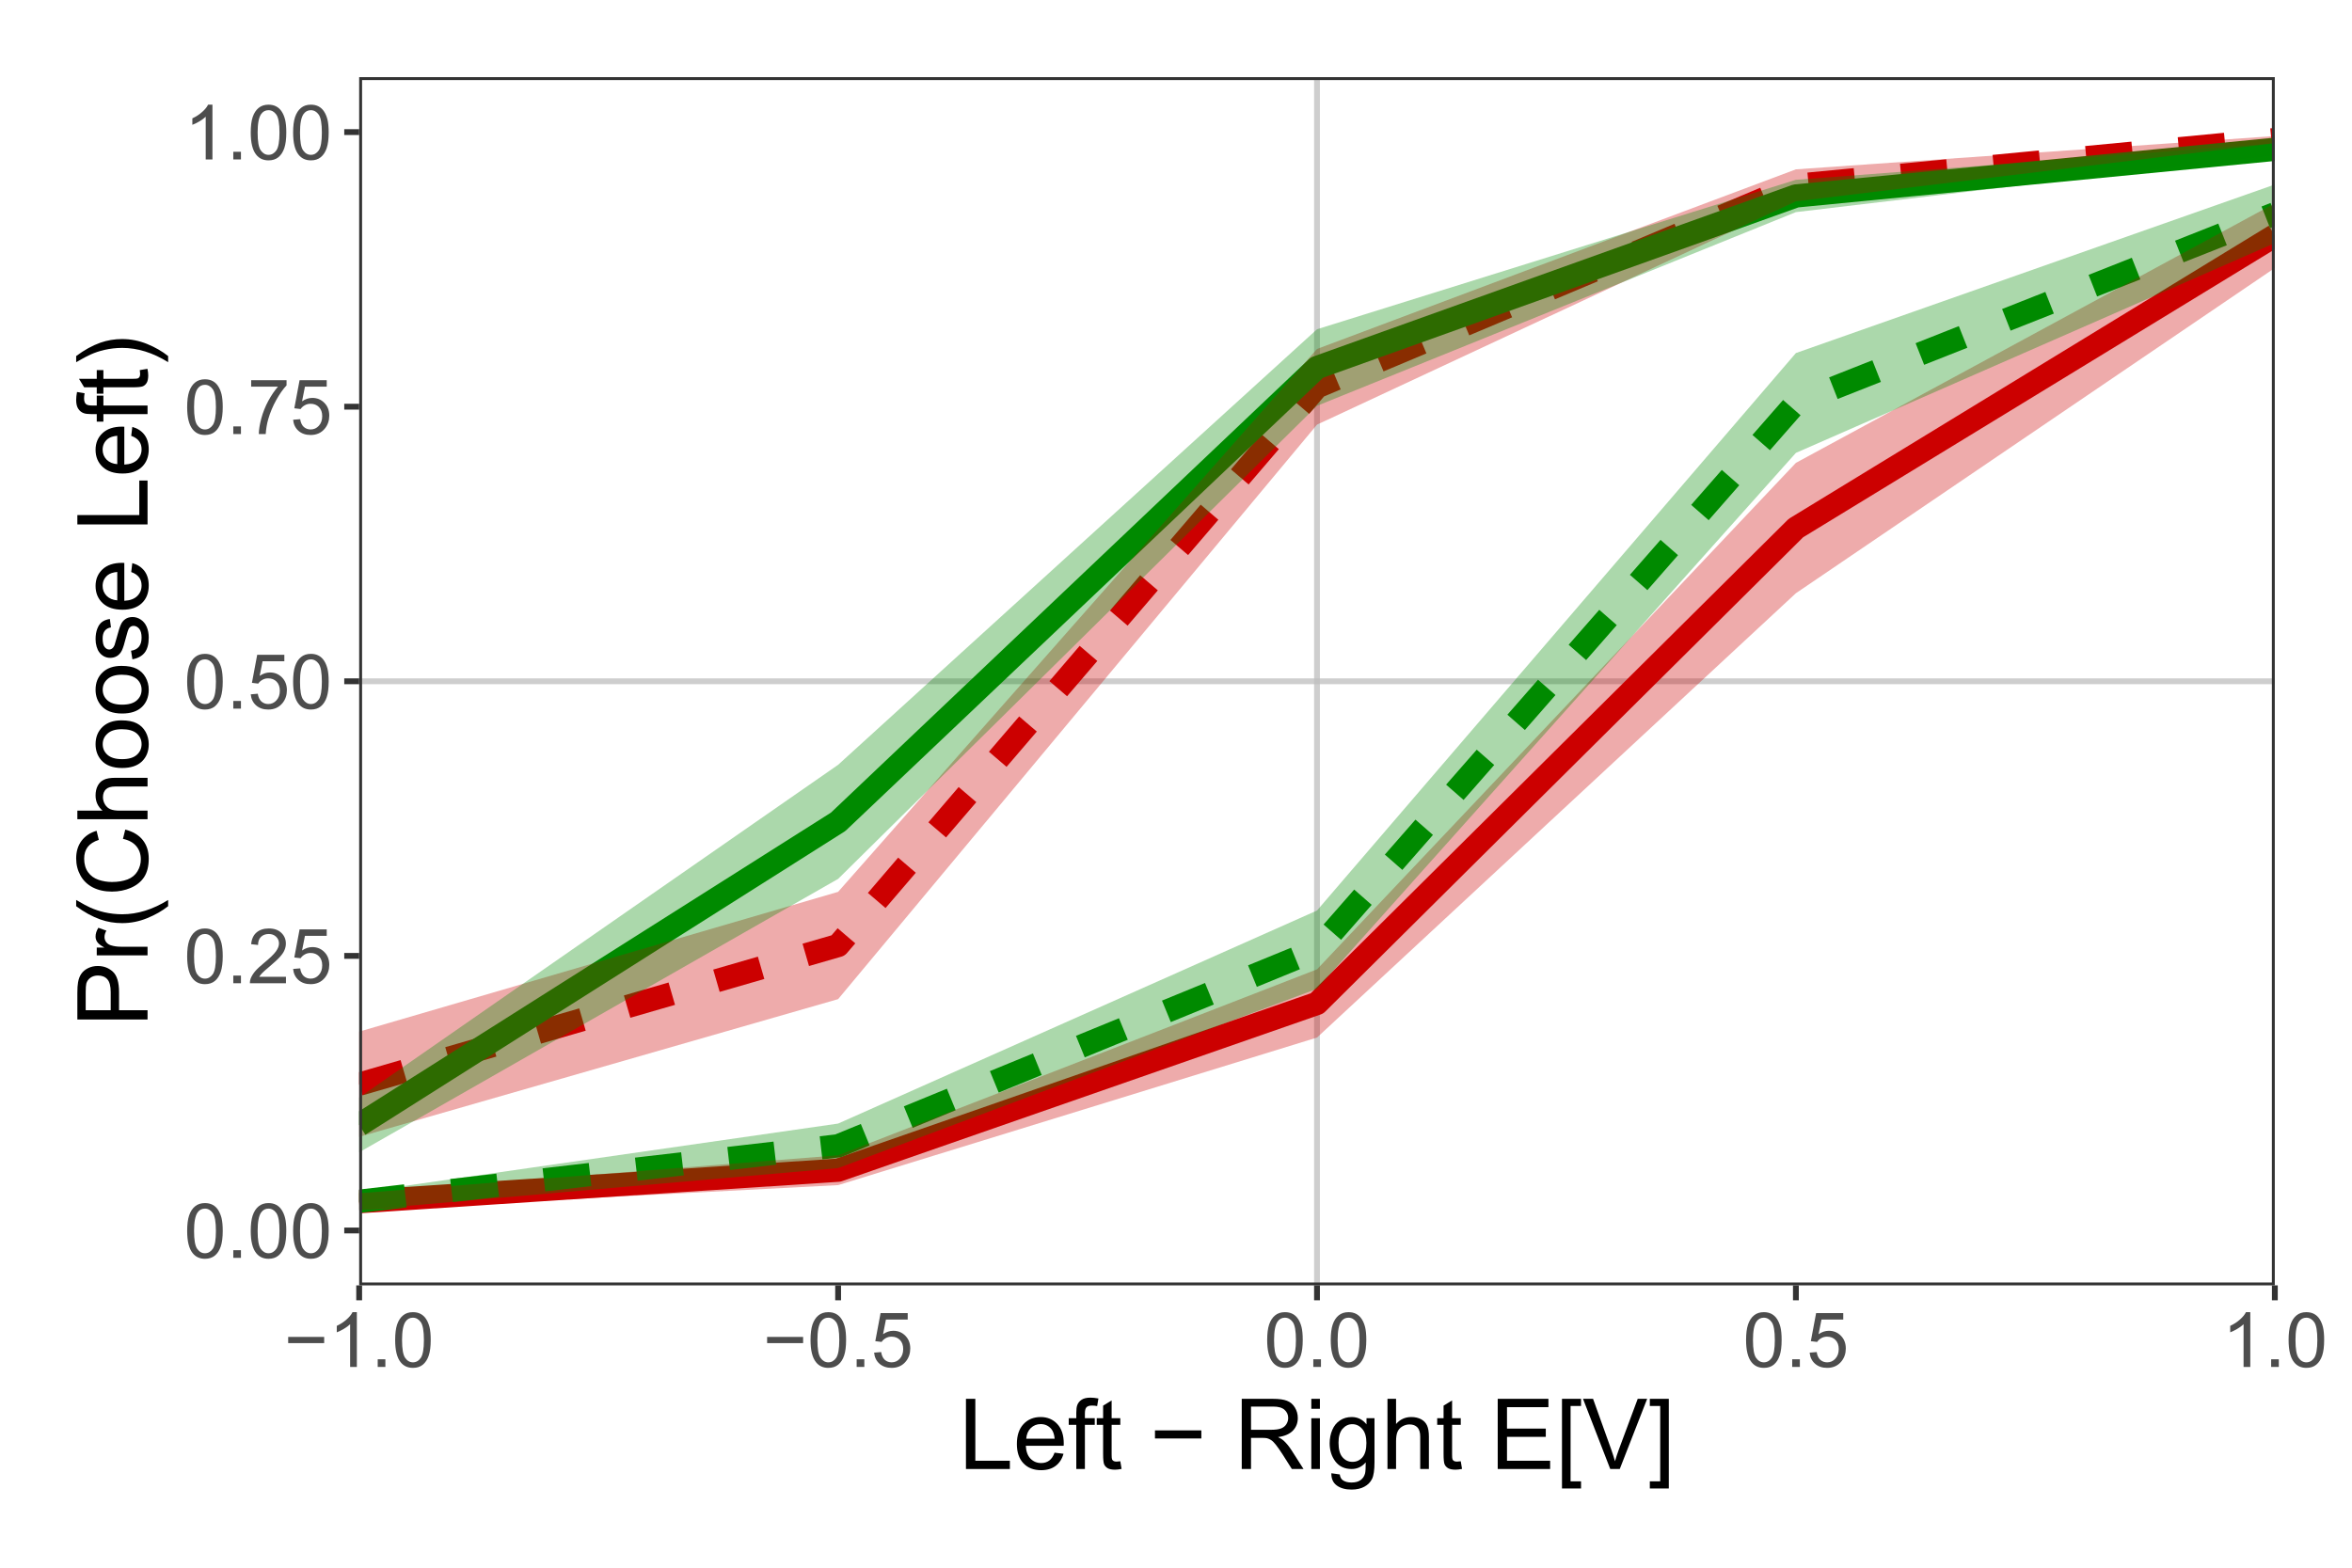 <?xml version="1.0" encoding="UTF-8" standalone="no"?>
<svg
   width="432pt"
   height="288pt"
   viewBox="0 0 432 288"
   version="1.1"
   id="svg1714"
   sodipodi:docname="POSTER_SimulatedLastFixBias_Discounting.svg"
   inkscape:version="1.2.2 (732a01da63, 2022-12-09)"
   xmlns:inkscape="http://www.inkscape.org/namespaces/inkscape"
   xmlns:sodipodi="http://sodipodi.sourceforge.net/DTD/sodipodi-0.dtd"
   xmlns:xlink="http://www.w3.org/1999/xlink"
   xmlns="http://www.w3.org/2000/svg"
   xmlns:svg="http://www.w3.org/2000/svg">
  <sodipodi:namedview
     id="namedview1716"
     pagecolor="#ffffff"
     bordercolor="#000000"
     borderopacity="0.25"
     inkscape:showpageshadow="2"
     inkscape:pageopacity="0.0"
     inkscape:pagecheckerboard="0"
     inkscape:deskcolor="#d1d1d1"
     inkscape:document-units="pt"
     showgrid="false"
     inkscape:zoom="2.1006944"
     inkscape:cx="283.47769"
     inkscape:cy="191.84132"
     inkscape:window-width="1920"
     inkscape:window-height="1017"
     inkscape:window-x="-8"
     inkscape:window-y="210"
     inkscape:window-maximized="1"
     inkscape:current-layer="svg1714" />
  <defs
     id="defs1390">
    <g
       id="g1355">
      <g
         id="glyph-0-0">
        <path
           d="M 1.75 0 L 1.75 -8.75 L 8.75 -8.75 L 8.75 0 Z M 1.969 -0.219 L 8.531 -0.219 L 8.531 -8.531 L 1.969 -8.531 Z M 1.969 -0.219 "
           id="path1197" />
      </g>
      <g
         id="glyph-0-1">
        <path
           d="M 0.578 -4.938 C 0.578 -6.125 0.695 -7.078 0.938 -7.797 C 1.188 -8.523 1.551 -9.082 2.031 -9.469 C 2.508 -9.863 3.113 -10.062 3.844 -10.062 C 4.383 -10.062 4.859 -9.953 5.266 -9.734 C 5.672 -9.516 6.004 -9.203 6.266 -8.797 C 6.535 -8.391 6.742 -7.895 6.891 -7.312 C 7.035 -6.727 7.109 -5.938 7.109 -4.938 C 7.109 -3.758 6.988 -2.812 6.75 -2.094 C 6.508 -1.375 6.148 -0.816 5.672 -0.422 C 5.191 -0.023 4.582 0.172 3.844 0.172 C 2.883 0.172 2.129 -0.176 1.578 -0.875 C 0.91 -1.707 0.578 -3.062 0.578 -4.938 Z M 1.844 -4.938 C 1.844 -3.289 2.035 -2.195 2.422 -1.656 C 2.805 -1.113 3.281 -0.844 3.844 -0.844 C 4.414 -0.844 4.895 -1.113 5.281 -1.656 C 5.664 -2.207 5.859 -3.301 5.859 -4.938 C 5.859 -6.594 5.664 -7.691 5.281 -8.234 C 4.895 -8.773 4.41 -9.047 3.828 -9.047 C 3.266 -9.047 2.816 -8.805 2.484 -8.328 C 2.055 -7.711 1.844 -6.582 1.844 -4.938 Z M 1.844 -4.938 "
           id="path1200" />
      </g>
      <g
         id="glyph-0-2">
        <path
           d="M 1.266 0 L 1.266 -1.406 L 2.672 -1.406 L 2.672 0 Z M 1.266 0 "
           id="path1203" />
      </g>
      <g
         id="glyph-0-3">
        <path
           d="M 7.047 -1.188 L 7.047 0 L 0.422 0 C 0.41 -0.289 0.457 -0.578 0.562 -0.859 C 0.738 -1.305 1.008 -1.75 1.375 -2.188 C 1.75 -2.625 2.285 -3.129 2.984 -3.703 C 4.078 -4.598 4.812 -5.305 5.188 -5.828 C 5.57 -6.348 5.766 -6.844 5.766 -7.312 C 5.766 -7.801 5.586 -8.211 5.234 -8.547 C 4.891 -8.879 4.441 -9.047 3.891 -9.047 C 3.297 -9.047 2.816 -8.867 2.453 -8.516 C 2.098 -8.16 1.922 -7.664 1.922 -7.031 L 0.656 -7.172 C 0.738 -8.109 1.062 -8.82 1.625 -9.312 C 2.195 -9.812 2.957 -10.062 3.906 -10.062 C 4.875 -10.062 5.633 -9.797 6.188 -9.266 C 6.75 -8.734 7.031 -8.07 7.031 -7.281 C 7.031 -6.875 6.945 -6.477 6.781 -6.094 C 6.625 -5.707 6.352 -5.301 5.969 -4.875 C 5.594 -4.445 4.961 -3.859 4.078 -3.109 C 3.336 -2.492 2.863 -2.07 2.656 -1.844 C 2.445 -1.625 2.273 -1.406 2.141 -1.188 Z M 7.047 -1.188 "
           id="path1206" />
      </g>
      <g
         id="glyph-0-4">
        <path
           d="M 0.578 -2.625 L 1.875 -2.734 C 1.969 -2.109 2.188 -1.633 2.531 -1.312 C 2.883 -1 3.305 -0.844 3.797 -0.844 C 4.391 -0.844 4.891 -1.066 5.297 -1.516 C 5.711 -1.961 5.922 -2.551 5.922 -3.281 C 5.922 -3.988 5.723 -4.547 5.328 -4.953 C 4.93 -5.359 4.414 -5.562 3.781 -5.562 C 3.383 -5.562 3.023 -5.469 2.703 -5.281 C 2.391 -5.102 2.141 -4.875 1.953 -4.594 L 0.797 -4.734 L 1.766 -9.891 L 6.75 -9.891 L 6.75 -8.703 L 2.75 -8.703 L 2.219 -6.016 C 2.82 -6.43 3.453 -6.641 4.109 -6.641 C 4.984 -6.641 5.719 -6.336 6.312 -5.734 C 6.914 -5.129 7.219 -4.348 7.219 -3.391 C 7.219 -2.484 6.957 -1.703 6.438 -1.047 C 5.789 -0.234 4.91 0.172 3.797 0.172 C 2.891 0.172 2.145 -0.082 1.562 -0.594 C 0.988 -1.102 0.66 -1.781 0.578 -2.625 Z M 0.578 -2.625 "
           id="path1209" />
      </g>
      <g
         id="glyph-0-5">
        <path
           d="M 0.656 -8.703 L 0.656 -9.891 L 7.156 -9.891 L 7.156 -8.938 C 6.508 -8.258 5.875 -7.359 5.25 -6.234 C 4.625 -5.109 4.141 -3.945 3.797 -2.75 C 3.555 -1.914 3.398 -1 3.328 0 L 2.062 0 C 2.07 -0.789 2.223 -1.742 2.516 -2.859 C 2.816 -3.973 3.242 -5.047 3.797 -6.078 C 4.359 -7.117 4.953 -7.992 5.578 -8.703 Z M 0.656 -8.703 "
           id="path1212" />
      </g>
      <g
         id="glyph-0-6">
        <path
           d="M 5.219 0 L 3.984 0 L 3.984 -7.844 C 3.691 -7.562 3.301 -7.273 2.812 -6.984 C 2.332 -6.703 1.906 -6.492 1.531 -6.359 L 1.531 -7.547 C 2.219 -7.867 2.816 -8.258 3.328 -8.719 C 3.848 -9.176 4.211 -9.625 4.422 -10.062 L 5.219 -10.062 Z M 5.219 0 "
           id="path1215" />
      </g>
      <g
         id="glyph-0-7">
        <path
           d="M 7.391 -4.375 L 0.781 -4.375 L 0.781 -5.516 L 7.391 -5.516 Z M 7.391 -4.375 "
           id="path1218" />
      </g>
      <g
         id="glyph-1-0">
        <path
           d="M 2.25 0 L 2.25 -11.25 L 11.25 -11.25 L 11.25 0 Z M 2.531 -0.281 L 10.969 -0.281 L 10.969 -10.969 L 2.531 -10.969 Z M 2.531 -0.281 "
           id="path1221" />
      </g>
      <g
         id="glyph-1-1">
        <path
           d="M 1.312 0 L 1.312 -12.891 L 3.031 -12.891 L 3.031 -1.516 L 9.375 -1.516 L 9.375 0 Z M 1.312 0 "
           id="path1224" />
      </g>
      <g
         id="glyph-1-2">
        <path
           d="M 7.578 -3 L 9.219 -2.797 C 8.957 -1.848 8.477 -1.109 7.781 -0.578 C 7.082 -0.047 6.191 0.219 5.109 0.219 C 3.742 0.219 2.66 -0.203 1.859 -1.047 C 1.055 -1.891 0.656 -3.07 0.656 -4.594 C 0.656 -6.156 1.055 -7.367 1.859 -8.234 C 2.672 -9.109 3.723 -9.547 5.016 -9.547 C 6.266 -9.547 7.285 -9.117 8.078 -8.266 C 8.867 -7.422 9.266 -6.227 9.266 -4.688 C 9.266 -4.594 9.258 -4.453 9.25 -4.266 L 2.297 -4.266 C 2.348 -3.234 2.633 -2.445 3.156 -1.906 C 3.688 -1.363 4.336 -1.094 5.109 -1.094 C 5.691 -1.094 6.188 -1.242 6.594 -1.547 C 7.008 -1.848 7.336 -2.332 7.578 -3 Z M 2.375 -5.562 L 7.594 -5.562 C 7.52 -6.344 7.32 -6.93 7 -7.328 C 6.488 -7.941 5.832 -8.25 5.031 -8.25 C 4.312 -8.25 3.703 -8.004 3.203 -7.516 C 2.711 -7.023 2.438 -6.375 2.375 -5.562 Z M 2.375 -5.562 "
           id="path1227" />
      </g>
      <g
         id="glyph-1-3">
        <path
           d="M 1.562 0 L 1.562 -8.109 L 0.172 -8.109 L 0.172 -9.328 L 1.562 -9.328 L 1.562 -10.328 C 1.562 -10.953 1.617 -11.414 1.734 -11.719 C 1.879 -12.133 2.145 -12.469 2.531 -12.719 C 2.914 -12.977 3.457 -13.109 4.156 -13.109 C 4.594 -13.109 5.082 -13.055 5.625 -12.953 L 5.391 -11.562 C 5.055 -11.625 4.742 -11.656 4.453 -11.656 C 3.973 -11.656 3.633 -11.551 3.438 -11.344 C 3.238 -11.145 3.141 -10.766 3.141 -10.203 L 3.141 -9.328 L 4.953 -9.328 L 4.953 -8.109 L 3.141 -8.109 L 3.141 0 Z M 1.562 0 "
           id="path1230" />
      </g>
      <g
         id="glyph-1-4">
        <path
           d="M 4.641 -1.422 L 4.875 -0.016 C 4.426 0.078 4.023 0.125 3.672 0.125 C 3.098 0.125 2.648 0.035 2.328 -0.141 C 2.016 -0.328 1.797 -0.566 1.672 -0.859 C 1.547 -1.16 1.484 -1.785 1.484 -2.734 L 1.484 -8.109 L 0.312 -8.109 L 0.312 -9.328 L 1.484 -9.328 L 1.484 -11.641 L 3.047 -12.594 L 3.047 -9.328 L 4.641 -9.328 L 4.641 -8.109 L 3.047 -8.109 L 3.047 -2.641 C 3.047 -2.191 3.07 -1.898 3.125 -1.766 C 3.188 -1.641 3.281 -1.539 3.406 -1.469 C 3.531 -1.395 3.711 -1.359 3.953 -1.359 C 4.117 -1.359 4.348 -1.379 4.641 -1.422 Z M 4.641 -1.422 "
           id="path1233" />
      </g>
      <g
         id="glyph-1-5" />
      <g
         id="glyph-1-6">
        <path
           d="M 9.516 -5.609 L 1 -5.609 L 1 -7.094 L 9.516 -7.094 Z M 9.516 -5.609 "
           id="path1237" />
      </g>
      <g
         id="glyph-1-7">
        <path
           d="M 1.422 0 L 1.422 -12.891 L 7.125 -12.891 C 8.27 -12.891 9.141 -12.77 9.734 -12.531 C 10.336 -12.301 10.816 -11.895 11.172 -11.312 C 11.535 -10.727 11.719 -10.082 11.719 -9.375 C 11.719 -8.457 11.422 -7.688 10.828 -7.062 C 10.234 -6.438 9.32 -6.035 8.094 -5.859 C 8.539 -5.641 8.879 -5.426 9.109 -5.219 C 9.609 -4.758 10.082 -4.188 10.531 -3.5 L 12.766 0 L 10.625 0 L 8.922 -2.688 C 8.422 -3.457 8.008 -4.047 7.688 -4.453 C 7.363 -4.867 7.07 -5.156 6.812 -5.312 C 6.562 -5.477 6.305 -5.594 6.047 -5.656 C 5.848 -5.695 5.531 -5.719 5.094 -5.719 L 3.125 -5.719 L 3.125 0 Z M 3.125 -7.203 L 6.781 -7.203 C 7.562 -7.203 8.172 -7.281 8.609 -7.438 C 9.047 -7.602 9.379 -7.863 9.609 -8.219 C 9.836 -8.57 9.953 -8.957 9.953 -9.375 C 9.953 -9.977 9.727 -10.477 9.281 -10.875 C 8.844 -11.27 8.148 -11.469 7.203 -11.469 L 3.125 -11.469 Z M 3.125 -7.203 "
           id="path1240" />
      </g>
      <g
         id="glyph-1-8">
        <path
           d="M 1.203 -11.062 L 1.203 -12.891 L 2.781 -12.891 L 2.781 -11.062 Z M 1.203 0 L 1.203 -9.328 L 2.781 -9.328 L 2.781 0 Z M 1.203 0 "
           id="path1243" />
      </g>
      <g
         id="glyph-1-9">
        <path
           d="M 0.891 0.781 L 2.438 1 C 2.5 1.477 2.676 1.828 2.969 2.047 C 3.363 2.336 3.898 2.484 4.578 2.484 C 5.305 2.484 5.867 2.332 6.266 2.031 C 6.672 1.738 6.941 1.332 7.078 0.812 C 7.16 0.488 7.203 -0.188 7.203 -1.219 C 6.504 -0.406 5.641 0 4.609 0 C 3.328 0 2.332 -0.461 1.625 -1.391 C 0.926 -2.316 0.578 -3.426 0.578 -4.719 C 0.578 -5.613 0.738 -6.438 1.062 -7.188 C 1.383 -7.938 1.852 -8.516 2.469 -8.922 C 3.082 -9.336 3.801 -9.547 4.625 -9.547 C 5.727 -9.547 6.633 -9.098 7.344 -8.203 L 7.344 -9.328 L 8.812 -9.328 L 8.812 -1.266 C 8.812 0.191 8.66 1.223 8.359 1.828 C 8.066 2.43 7.598 2.906 6.953 3.25 C 6.316 3.602 5.531 3.781 4.594 3.781 C 3.477 3.781 2.578 3.531 1.891 3.031 C 1.203 2.531 0.867 1.781 0.891 0.781 Z M 2.203 -4.828 C 2.203 -3.609 2.445 -2.719 2.938 -2.156 C 3.426 -1.594 4.035 -1.312 4.766 -1.312 C 5.492 -1.312 6.102 -1.586 6.594 -2.141 C 7.082 -2.703 7.328 -3.582 7.328 -4.781 C 7.328 -5.926 7.07 -6.785 6.562 -7.359 C 6.062 -7.941 5.453 -8.234 4.734 -8.234 C 4.035 -8.234 3.438 -7.945 2.938 -7.375 C 2.445 -6.801 2.203 -5.953 2.203 -4.828 Z M 2.203 -4.828 "
           id="path1246" />
      </g>
      <g
         id="glyph-1-10">
        <path
           d="M 1.188 0 L 1.188 -12.891 L 2.766 -12.891 L 2.766 -8.266 C 3.504 -9.117 4.438 -9.547 5.562 -9.547 C 6.25 -9.547 6.848 -9.41 7.359 -9.141 C 7.867 -8.867 8.234 -8.488 8.453 -8 C 8.68 -7.52 8.797 -6.828 8.797 -5.922 L 8.797 0 L 7.203 0 L 7.203 -5.922 C 7.203 -6.711 7.031 -7.285 6.688 -7.641 C 6.344 -8.004 5.859 -8.188 5.234 -8.188 C 4.766 -8.188 4.32 -8.062 3.906 -7.812 C 3.5 -7.57 3.207 -7.242 3.031 -6.828 C 2.852 -6.41 2.766 -5.836 2.766 -5.109 L 2.766 0 Z M 1.188 0 "
           id="path1249" />
      </g>
      <g
         id="glyph-1-11">
        <path
           d="M 1.422 0 L 1.422 -12.891 L 10.734 -12.891 L 10.734 -11.359 L 3.125 -11.359 L 3.125 -7.422 L 10.25 -7.422 L 10.25 -5.906 L 3.125 -5.906 L 3.125 -1.516 L 11.047 -1.516 L 11.047 0 Z M 1.422 0 "
           id="path1252" />
      </g>
      <g
         id="glyph-1-12">
        <path
           d="M 1.219 3.578 L 1.219 -12.891 L 4.719 -12.891 L 4.719 -11.578 L 2.797 -11.578 L 2.797 2.266 L 4.719 2.266 L 4.719 3.578 Z M 1.219 3.578 "
           id="path1255" />
      </g>
      <g
         id="glyph-1-13">
        <path
           d="M 5.078 0 L 0.078 -12.891 L 1.922 -12.891 L 5.281 -3.531 C 5.539 -2.781 5.766 -2.078 5.953 -1.422 C 6.148 -2.117 6.379 -2.82 6.641 -3.531 L 10.125 -12.891 L 11.859 -12.891 L 6.828 0 Z M 5.078 0 "
           id="path1258" />
      </g>
      <g
         id="glyph-1-14">
        <path
           d="M 3.828 3.578 L 0.344 3.578 L 0.344 2.266 L 2.25 2.266 L 2.25 -11.578 L 0.344 -11.578 L 0.344 -12.891 L 3.828 -12.891 Z M 3.828 3.578 "
           id="path1261" />
      </g>
      <g
         id="glyph-2-0">
        <path
           d="M 0 -2.25 L -11.25 -2.25 L -11.25 -11.25 L 0 -11.25 Z M -0.281 -2.531 L -0.281 -10.969 L -10.969 -10.969 L -10.969 -2.531 Z M -0.281 -2.531 "
           id="path1264" />
      </g>
      <g
         id="glyph-2-1">
        <path
           d="M 0 -1.391 L -12.891 -1.391 L -12.891 -6.25 C -12.891 -7.102 -12.848 -7.754 -12.766 -8.203 C -12.66 -8.836 -12.457 -9.367 -12.156 -9.797 C -11.863 -10.223 -11.445 -10.566 -10.906 -10.828 C -10.375 -11.086 -9.789 -11.219 -9.156 -11.219 C -8.062 -11.219 -7.133 -10.867 -6.375 -10.172 C -5.613 -9.473 -5.234 -8.219 -5.234 -6.406 L -5.234 -3.094 L 0 -3.094 Z M -6.766 -3.094 L -6.766 -6.422 C -6.766 -7.523 -6.969 -8.305 -7.375 -8.766 C -7.781 -9.234 -8.359 -9.469 -9.109 -9.469 C -9.648 -9.469 -10.109 -9.332 -10.484 -9.062 C -10.867 -8.789 -11.125 -8.43 -11.25 -7.984 C -11.32 -7.691 -11.359 -7.16 -11.359 -6.391 L -11.359 -3.094 Z M -6.766 -3.094 "
           id="path1267" />
      </g>
      <g
         id="glyph-2-2">
        <path
           d="M 0 -1.172 L -9.328 -1.172 L -9.328 -2.594 L -7.922 -2.594 C -8.578 -2.957 -9.008 -3.289 -9.219 -3.594 C -9.438 -3.906 -9.547 -4.242 -9.547 -4.609 C -9.547 -5.148 -9.375 -5.691 -9.031 -6.234 L -7.562 -5.703 C -7.789 -5.305 -7.906 -4.914 -7.906 -4.531 C -7.906 -4.188 -7.801 -3.875 -7.594 -3.594 C -7.383 -3.32 -7.098 -3.129 -6.734 -3.016 C -6.172 -2.836 -5.555 -2.75 -4.891 -2.75 L 0 -2.75 Z M 0 -1.172 "
           id="path1270" />
      </g>
      <g
         id="glyph-2-3">
        <path
           d="M 3.781 -4.203 C 2.688 -3.336 1.398 -2.602 -0.078 -2 C -1.555 -1.395 -3.086 -1.094 -4.672 -1.094 C -6.066 -1.094 -7.398 -1.316 -8.672 -1.766 C -10.16 -2.297 -11.641 -3.109 -13.109 -4.203 L -13.109 -5.344 C -11.891 -4.633 -11.02 -4.164 -10.5 -3.938 C -9.688 -3.582 -8.844 -3.301 -7.969 -3.094 C -6.863 -2.844 -5.758 -2.719 -4.656 -2.719 C -1.844 -2.719 0.969 -3.594 3.781 -5.344 Z M 3.781 -4.203 "
           id="path1273" />
      </g>
      <g
         id="glyph-2-4">
        <path
           d="M -4.516 -10.578 L -4.094 -12.281 C -2.688 -11.926 -1.613 -11.285 -0.875 -10.359 C -0.145 -9.43 0.219 -8.297 0.219 -6.953 C 0.219 -5.566 -0.062 -4.438 -0.625 -3.562 C -1.195 -2.695 -2.016 -2.035 -3.078 -1.578 C -4.148 -1.117 -5.305 -0.891 -6.547 -0.891 C -7.879 -0.891 -9.047 -1.145 -10.047 -1.656 C -11.047 -2.176 -11.805 -2.91 -12.328 -3.859 C -12.848 -4.805 -13.109 -5.848 -13.109 -6.984 C -13.109 -8.266 -12.781 -9.344 -12.125 -10.219 C -11.469 -11.102 -10.547 -11.719 -9.359 -12.062 L -8.953 -10.391 C -9.891 -10.086 -10.57 -9.648 -11 -9.078 C -11.426 -8.516 -11.641 -7.801 -11.641 -6.938 C -11.641 -5.945 -11.398 -5.117 -10.922 -4.453 C -10.453 -3.797 -9.816 -3.332 -9.016 -3.062 C -8.223 -2.789 -7.398 -2.656 -6.547 -2.656 C -5.453 -2.656 -4.492 -2.812 -3.672 -3.125 C -2.859 -3.445 -2.25 -3.945 -1.844 -4.625 C -1.438 -5.301 -1.234 -6.031 -1.234 -6.812 C -1.234 -7.77 -1.508 -8.578 -2.062 -9.234 C -2.613 -9.898 -3.43 -10.348 -4.516 -10.578 Z M -4.516 -10.578 "
           id="path1276" />
      </g>
      <g
         id="glyph-2-5">
        <path
           d="M 0 -1.188 L -12.891 -1.188 L -12.891 -2.766 L -8.266 -2.766 C -9.117 -3.504 -9.547 -4.438 -9.547 -5.562 C -9.547 -6.25 -9.41 -6.848 -9.141 -7.359 C -8.867 -7.867 -8.488 -8.234 -8 -8.453 C -7.52 -8.68 -6.828 -8.797 -5.922 -8.797 L 0 -8.797 L 0 -7.203 L -5.922 -7.203 C -6.711 -7.203 -7.285 -7.031 -7.641 -6.688 C -8.004 -6.344 -8.188 -5.859 -8.188 -5.234 C -8.188 -4.766 -8.062 -4.32 -7.812 -3.906 C -7.57 -3.5 -7.242 -3.207 -6.828 -3.031 C -6.41 -2.852 -5.836 -2.766 -5.109 -2.766 L 0 -2.766 Z M 0 -1.188 "
           id="path1279" />
      </g>
      <g
         id="glyph-2-6">
        <path
           d="M -4.672 -0.594 C -6.398 -0.594 -7.68 -1.078 -8.516 -2.047 C -9.203 -2.848 -9.547 -3.82 -9.547 -4.969 C -9.547 -6.258 -9.125 -7.312 -8.281 -8.125 C -7.438 -8.938 -6.273 -9.344 -4.797 -9.344 C -3.598 -9.344 -2.656 -9.16 -1.969 -8.797 C -1.281 -8.441 -0.742 -7.922 -0.359 -7.234 C 0.023 -6.547 0.219 -5.789 0.219 -4.969 C 0.219 -3.664 -0.195 -2.609 -1.031 -1.797 C -1.875 -0.992 -3.086 -0.594 -4.672 -0.594 Z M -4.672 -2.219 C -3.473 -2.219 -2.578 -2.477 -1.984 -3 C -1.391 -3.52 -1.094 -4.176 -1.094 -4.969 C -1.094 -5.758 -1.391 -6.414 -1.984 -6.938 C -2.586 -7.457 -3.5 -7.719 -4.719 -7.719 C -5.875 -7.719 -6.75 -7.453 -7.344 -6.922 C -7.938 -6.398 -8.234 -5.75 -8.234 -4.969 C -8.234 -4.176 -7.938 -3.52 -7.344 -3 C -6.75 -2.477 -5.859 -2.219 -4.672 -2.219 Z M -4.672 -2.219 "
           id="path1282" />
      </g>
      <g
         id="glyph-2-7">
        <path
           d="M -2.781 -0.547 L -3.031 -2.125 C -2.406 -2.207 -1.926 -2.445 -1.594 -2.844 C -1.258 -3.25 -1.094 -3.812 -1.094 -4.531 C -1.094 -5.258 -1.238 -5.801 -1.531 -6.156 C -1.832 -6.508 -2.18 -6.688 -2.578 -6.688 C -2.93 -6.688 -3.211 -6.531 -3.422 -6.219 C -3.555 -6 -3.734 -5.457 -3.953 -4.594 C -4.242 -3.438 -4.492 -2.633 -4.703 -2.188 C -4.922 -1.738 -5.219 -1.395 -5.594 -1.156 C -5.977 -0.926 -6.398 -0.812 -6.859 -0.812 C -7.273 -0.812 -7.66 -0.906 -8.016 -1.094 C -8.367 -1.289 -8.66 -1.551 -8.891 -1.875 C -9.078 -2.125 -9.234 -2.461 -9.359 -2.891 C -9.484 -3.316 -9.547 -3.77 -9.547 -4.25 C -9.547 -4.988 -9.438 -5.633 -9.219 -6.188 C -9.008 -6.738 -8.723 -7.145 -8.359 -7.406 C -8.004 -7.676 -7.523 -7.859 -6.922 -7.953 L -6.719 -6.406 C -7.195 -6.332 -7.57 -6.129 -7.844 -5.797 C -8.113 -5.461 -8.25 -4.988 -8.25 -4.375 C -8.25 -3.645 -8.129 -3.125 -7.891 -2.812 C -7.648 -2.5 -7.367 -2.344 -7.047 -2.344 C -6.836 -2.344 -6.648 -2.41 -6.484 -2.547 C -6.316 -2.672 -6.176 -2.867 -6.062 -3.141 C -6.008 -3.305 -5.875 -3.773 -5.656 -4.547 C -5.363 -5.66 -5.117 -6.438 -4.922 -6.875 C -4.734 -7.32 -4.457 -7.672 -4.094 -7.922 C -3.727 -8.18 -3.281 -8.312 -2.75 -8.312 C -2.219 -8.312 -1.719 -8.156 -1.25 -7.844 C -0.781 -7.539 -0.414 -7.098 -0.156 -6.516 C 0.094 -5.93 0.219 -5.273 0.219 -4.547 C 0.219 -3.328 -0.031 -2.398 -0.531 -1.766 C -1.039 -1.129 -1.789 -0.723 -2.781 -0.547 Z M -2.781 -0.547 "
           id="path1285" />
      </g>
      <g
         id="glyph-2-8">
        <path
           d="M -3 -7.578 L -2.797 -9.219 C -1.848 -8.957 -1.109 -8.477 -0.578 -7.781 C -0.047 -7.082 0.219 -6.191 0.219 -5.109 C 0.219 -3.742 -0.203 -2.66 -1.047 -1.859 C -1.891 -1.055 -3.07 -0.656 -4.594 -0.656 C -6.156 -0.656 -7.367 -1.055 -8.234 -1.859 C -9.109 -2.672 -9.547 -3.723 -9.547 -5.016 C -9.547 -6.266 -9.117 -7.285 -8.266 -8.078 C -7.422 -8.867 -6.227 -9.266 -4.688 -9.266 C -4.594 -9.266 -4.453 -9.258 -4.266 -9.25 L -4.266 -2.297 C -3.234 -2.348 -2.445 -2.633 -1.906 -3.156 C -1.363 -3.688 -1.094 -4.336 -1.094 -5.109 C -1.094 -5.691 -1.242 -6.188 -1.547 -6.594 C -1.848 -7.008 -2.332 -7.336 -3 -7.578 Z M -5.562 -2.375 L -5.562 -7.594 C -6.344 -7.52 -6.93 -7.32 -7.328 -7 C -7.941 -6.488 -8.25 -5.832 -8.25 -5.031 C -8.25 -4.312 -8.004 -3.703 -7.516 -3.203 C -7.023 -2.711 -6.375 -2.438 -5.562 -2.375 Z M -5.562 -2.375 "
           id="path1288" />
      </g>
      <g
         id="glyph-2-9" />
      <g
         id="glyph-2-10">
        <path
           d="M 0 -1.312 L -12.891 -1.312 L -12.891 -3.031 L -1.516 -3.031 L -1.516 -9.375 L 0 -9.375 Z M 0 -1.312 "
           id="path1292" />
      </g>
      <g
         id="glyph-2-11">
        <path
           d="M 0 -1.562 L -8.109 -1.562 L -8.109 -0.172 L -9.328 -0.172 L -9.328 -1.562 L -10.328 -1.562 C -10.953 -1.562 -11.414 -1.617 -11.719 -1.734 C -12.133 -1.879 -12.469 -2.145 -12.719 -2.531 C -12.977 -2.914 -13.109 -3.457 -13.109 -4.156 C -13.109 -4.594 -13.055 -5.082 -12.953 -5.625 L -11.562 -5.391 C -11.625 -5.055 -11.656 -4.742 -11.656 -4.453 C -11.656 -3.973 -11.551 -3.633 -11.344 -3.438 C -11.145 -3.238 -10.766 -3.141 -10.203 -3.141 L -9.328 -3.141 L -9.328 -4.953 L -8.109 -4.953 L -8.109 -3.141 L 0 -3.141 Z M 0 -1.562 "
           id="path1295" />
      </g>
      <g
         id="glyph-2-12">
        <path
           d="M -1.422 -4.641 L -0.016 -4.875 C 0.078 -4.426 0.125 -4.023 0.125 -3.672 C 0.125 -3.098 0.035 -2.648 -0.141 -2.328 C -0.328 -2.016 -0.566 -1.797 -0.859 -1.672 C -1.16 -1.547 -1.785 -1.484 -2.734 -1.484 L -8.109 -1.484 L -8.109 -0.312 L -9.328 -0.312 L -9.328 -1.484 L -11.641 -1.484 L -12.594 -3.047 L -9.328 -3.047 L -9.328 -4.641 L -8.109 -4.641 L -8.109 -3.047 L -2.641 -3.047 C -2.191 -3.047 -1.898 -3.07 -1.766 -3.125 C -1.641 -3.188 -1.539 -3.281 -1.469 -3.406 C -1.395 -3.531 -1.359 -3.711 -1.359 -3.953 C -1.359 -4.117 -1.379 -4.348 -1.422 -4.641 Z M -1.422 -4.641 "
           id="path1298" />
      </g>
      <g
         id="glyph-2-13">
        <path
           d="M 3.781 -2.219 L 3.781 -1.094 C 0.969 -2.844 -1.844 -3.719 -4.656 -3.719 C -5.758 -3.719 -6.852 -3.594 -7.938 -3.344 C -8.812 -3.145 -9.656 -2.863 -10.469 -2.5 C -11 -2.27 -11.879 -1.801 -13.109 -1.094 L -13.109 -2.219 C -11.641 -3.32 -10.16 -4.141 -8.672 -4.672 C -7.398 -5.117 -6.066 -5.344 -4.672 -5.344 C -3.086 -5.344 -1.555 -5.039 -0.078 -4.438 C 1.398 -3.832 2.688 -3.094 3.781 -2.219 Z M 3.781 -2.219 "
           id="path1301" />
      </g>
      <g
         id="glyph-3-0">
        <path
           d="M 1.5 0 L 1.5 -7.5 L 7.5 -7.5 L 7.5 0 Z M 1.688 -0.188 L 7.312 -0.188 L 7.312 -7.312 L 1.688 -7.312 Z M 1.688 -0.188 "
           id="path1304" />
      </g>
      <g
         id="glyph-3-1">
        <path
           d="M 7.062 -3.016 L 8.188 -2.719 C 7.945 -1.789 7.52 -1.082 6.906 -0.594 C 6.289 -0.102 5.535 0.141 4.641 0.141 C 3.711 0.141 2.957 -0.047 2.375 -0.422 C 1.789 -0.797 1.348 -1.336 1.047 -2.047 C 0.742 -2.766 0.594 -3.535 0.594 -4.359 C 0.594 -5.254 0.766 -6.035 1.109 -6.703 C 1.453 -7.367 1.938 -7.875 2.562 -8.219 C 3.195 -8.562 3.895 -8.734 4.656 -8.734 C 5.508 -8.734 6.227 -8.516 6.812 -8.078 C 7.406 -7.641 7.816 -7.023 8.047 -6.234 L 6.922 -5.969 C 6.723 -6.594 6.43 -7.047 6.047 -7.328 C 5.672 -7.617 5.195 -7.766 4.625 -7.766 C 3.969 -7.766 3.414 -7.602 2.969 -7.281 C 2.531 -6.969 2.219 -6.547 2.031 -6.016 C 1.852 -5.484 1.766 -4.93 1.766 -4.359 C 1.766 -3.629 1.867 -2.992 2.078 -2.453 C 2.297 -1.91 2.629 -1.504 3.078 -1.234 C 3.523 -0.961 4.016 -0.828 4.547 -0.828 C 5.18 -0.828 5.719 -1.008 6.156 -1.375 C 6.602 -1.738 6.906 -2.285 7.062 -3.016 Z M 7.062 -3.016 "
           id="path1307" />
      </g>
      <g
         id="glyph-3-2">
        <path
           d="M 0.406 -3.109 C 0.406 -4.266 0.723 -5.117 1.359 -5.672 C 1.891 -6.129 2.539 -6.359 3.312 -6.359 C 4.164 -6.359 4.863 -6.078 5.406 -5.516 C 5.957 -4.961 6.234 -4.191 6.234 -3.203 C 6.234 -2.398 6.113 -1.77 5.875 -1.312 C 5.633 -0.852 5.281 -0.492 4.812 -0.234 C 4.352 0.016 3.852 0.141 3.312 0.141 C 2.445 0.141 1.742 -0.133 1.203 -0.688 C 0.672 -1.25 0.406 -2.055 0.406 -3.109 Z M 1.484 -3.109 C 1.484 -2.316 1.656 -1.723 2 -1.328 C 2.352 -0.93 2.789 -0.734 3.312 -0.734 C 3.844 -0.734 4.281 -0.93 4.625 -1.328 C 4.969 -1.723 5.141 -2.328 5.141 -3.141 C 5.141 -3.91 4.961 -4.492 4.609 -4.891 C 4.266 -5.285 3.832 -5.484 3.312 -5.484 C 2.789 -5.484 2.352 -5.285 2 -4.891 C 1.656 -4.504 1.484 -3.91 1.484 -3.109 Z M 1.484 -3.109 "
           id="path1310" />
      </g>
      <g
         id="glyph-3-3">
        <path
           d="M 0.797 0 L 0.797 -6.219 L 1.734 -6.219 L 1.734 -5.344 C 2.191 -6.02 2.852 -6.359 3.719 -6.359 C 4.094 -6.359 4.438 -6.289 4.75 -6.156 C 5.07 -6.02 5.312 -5.844 5.469 -5.625 C 5.625 -5.406 5.734 -5.148 5.797 -4.859 C 5.828 -4.66 5.844 -4.316 5.844 -3.828 L 5.844 0 L 4.797 0 L 4.797 -3.781 C 4.797 -4.219 4.754 -4.539 4.672 -4.75 C 4.586 -4.957 4.441 -5.125 4.234 -5.25 C 4.023 -5.383 3.781 -5.453 3.5 -5.453 C 3.051 -5.453 2.66 -5.305 2.328 -5.016 C 2.004 -4.734 1.844 -4.195 1.844 -3.406 L 1.844 0 Z M 0.797 0 "
           id="path1313" />
      </g>
      <g
         id="glyph-3-4">
        <path
           d="M 4.828 0 L 4.828 -0.781 C 4.43 -0.164 3.852 0.141 3.094 0.141 C 2.594 0.141 2.133 0.004 1.719 -0.266 C 1.301 -0.547 0.977 -0.93 0.75 -1.422 C 0.52 -1.91 0.406 -2.473 0.406 -3.109 C 0.406 -3.723 0.508 -4.285 0.719 -4.797 C 0.926 -5.305 1.238 -5.691 1.656 -5.953 C 2.07 -6.223 2.535 -6.359 3.047 -6.359 C 3.422 -6.359 3.754 -6.281 4.047 -6.125 C 4.336 -5.969 4.578 -5.766 4.766 -5.516 L 4.766 -8.594 L 5.812 -8.594 L 5.812 0 Z M 1.5 -3.109 C 1.5 -2.305 1.664 -1.707 2 -1.312 C 2.332 -0.926 2.727 -0.734 3.188 -0.734 C 3.645 -0.734 4.035 -0.922 4.359 -1.297 C 4.68 -1.672 4.844 -2.242 4.844 -3.016 C 4.844 -3.867 4.676 -4.492 4.344 -4.891 C 4.02 -5.285 3.617 -5.484 3.141 -5.484 C 2.672 -5.484 2.281 -5.289 1.969 -4.906 C 1.656 -4.531 1.5 -3.93 1.5 -3.109 Z M 1.5 -3.109 "
           id="path1316" />
      </g>
      <g
         id="glyph-3-5">
        <path
           d="M 0.797 -7.375 L 0.797 -8.594 L 1.859 -8.594 L 1.859 -7.375 Z M 0.797 0 L 0.797 -6.219 L 1.859 -6.219 L 1.859 0 Z M 0.797 0 "
           id="path1319" />
      </g>
      <g
         id="glyph-3-6">
        <path
           d="M 3.094 -0.938 L 3.25 -0.016 C 2.945 0.047 2.68 0.078 2.453 0.078 C 2.066 0.078 1.77 0.02 1.562 -0.094 C 1.352 -0.219 1.203 -0.379 1.109 -0.578 C 1.023 -0.773 0.984 -1.191 0.984 -1.828 L 0.984 -5.406 L 0.219 -5.406 L 0.219 -6.219 L 0.984 -6.219 L 0.984 -7.766 L 2.031 -8.391 L 2.031 -6.219 L 3.094 -6.219 L 3.094 -5.406 L 2.031 -5.406 L 2.031 -1.766 C 2.031 -1.461 2.047 -1.27 2.078 -1.188 C 2.117 -1.102 2.18 -1.035 2.266 -0.984 C 2.348 -0.93 2.469 -0.906 2.625 -0.906 C 2.75 -0.906 2.906 -0.914 3.094 -0.938 Z M 3.094 -0.938 "
           id="path1322" />
      </g>
      <g
         id="glyph-3-7">
        <path
           d="M 0.875 0 L 0.875 -8.594 L 2.016 -8.594 L 2.016 -1.016 L 6.25 -1.016 L 6.25 0 Z M 0.875 0 "
           id="path1325" />
      </g>
      <g
         id="glyph-3-8">
        <path
           d="M 0.375 -1.859 L 1.406 -2.016 C 1.469 -1.598 1.629 -1.281 1.891 -1.062 C 2.16 -0.844 2.539 -0.734 3.031 -0.734 C 3.508 -0.734 3.863 -0.828 4.094 -1.016 C 4.332 -1.211 4.453 -1.445 4.453 -1.719 C 4.453 -1.957 4.348 -2.145 4.141 -2.281 C 3.992 -2.375 3.633 -2.492 3.062 -2.641 C 2.289 -2.836 1.754 -3.004 1.453 -3.141 C 1.16 -3.285 0.938 -3.484 0.781 -3.734 C 0.625 -3.984 0.547 -4.266 0.547 -4.578 C 0.547 -4.848 0.609 -5.102 0.734 -5.344 C 0.859 -5.582 1.031 -5.781 1.25 -5.938 C 1.414 -6.051 1.641 -6.148 1.922 -6.234 C 2.203 -6.316 2.508 -6.359 2.844 -6.359 C 3.32 -6.359 3.742 -6.285 4.109 -6.141 C 4.484 -6.004 4.758 -5.816 4.938 -5.578 C 5.113 -5.336 5.234 -5.02 5.297 -4.625 L 4.266 -4.484 C 4.223 -4.797 4.086 -5.039 3.859 -5.219 C 3.641 -5.406 3.32 -5.5 2.906 -5.5 C 2.426 -5.5 2.082 -5.414 1.875 -5.25 C 1.664 -5.094 1.562 -4.906 1.562 -4.688 C 1.562 -4.551 1.602 -4.43 1.688 -4.328 C 1.781 -4.211 1.914 -4.117 2.094 -4.047 C 2.195 -4.004 2.508 -3.914 3.031 -3.781 C 3.781 -3.57 4.301 -3.406 4.594 -3.281 C 4.883 -3.156 5.113 -2.973 5.281 -2.734 C 5.445 -2.492 5.531 -2.191 5.531 -1.828 C 5.531 -1.473 5.426 -1.141 5.219 -0.828 C 5.02 -0.523 4.727 -0.285 4.344 -0.109 C 3.957 0.055 3.52 0.141 3.031 0.141 C 2.219 0.141 1.598 -0.023 1.172 -0.359 C 0.754 -0.703 0.488 -1.203 0.375 -1.859 Z M 0.375 -1.859 "
           id="path1328" />
      </g>
      <g
         id="glyph-3-9">
        <path
           d="M 4.953 -3.375 L 4.953 -4.375 L 8.578 -4.391 L 8.578 -1.203 C 8.023 -0.754 7.453 -0.414 6.859 -0.188 C 6.266 0.031 5.656 0.141 5.031 0.141 C 4.188 0.141 3.414 -0.035 2.719 -0.391 C 2.031 -0.754 1.508 -1.273 1.156 -1.953 C 0.812 -2.641 0.641 -3.406 0.641 -4.25 C 0.641 -5.094 0.812 -5.875 1.156 -6.594 C 1.508 -7.32 2.016 -7.859 2.672 -8.203 C 3.328 -8.555 4.082 -8.734 4.938 -8.734 C 5.562 -8.734 6.125 -8.633 6.625 -8.438 C 7.125 -8.238 7.516 -7.957 7.797 -7.594 C 8.086 -7.238 8.305 -6.77 8.453 -6.188 L 7.438 -5.906 C 7.301 -6.344 7.133 -6.688 6.938 -6.938 C 6.75 -7.188 6.477 -7.383 6.125 -7.531 C 5.77 -7.688 5.379 -7.766 4.953 -7.766 C 4.43 -7.766 3.977 -7.688 3.594 -7.531 C 3.219 -7.375 2.91 -7.164 2.672 -6.906 C 2.441 -6.645 2.266 -6.359 2.141 -6.047 C 1.922 -5.516 1.812 -4.941 1.812 -4.328 C 1.812 -3.555 1.941 -2.91 2.203 -2.391 C 2.473 -1.879 2.859 -1.5 3.359 -1.25 C 3.859 -1 4.395 -0.875 4.969 -0.875 C 5.457 -0.875 5.938 -0.969 6.406 -1.156 C 6.875 -1.352 7.227 -1.555 7.469 -1.766 L 7.469 -3.375 Z M 4.953 -3.375 "
           id="path1331" />
      </g>
      <g
         id="glyph-3-10">
        <path
           d="M 4.859 -0.766 C 4.461 -0.43 4.082 -0.195 3.719 -0.062 C 3.363 0.07 2.977 0.141 2.562 0.141 C 1.875 0.141 1.348 -0.023 0.984 -0.359 C 0.617 -0.691 0.438 -1.117 0.438 -1.641 C 0.438 -1.941 0.504 -2.219 0.641 -2.469 C 0.773 -2.727 0.957 -2.93 1.188 -3.078 C 1.414 -3.234 1.672 -3.348 1.953 -3.422 C 2.148 -3.484 2.461 -3.539 2.891 -3.594 C 3.734 -3.688 4.359 -3.805 4.766 -3.953 C 4.766 -4.098 4.766 -4.188 4.766 -4.219 C 4.766 -4.656 4.664 -4.961 4.469 -5.141 C 4.195 -5.367 3.797 -5.484 3.266 -5.484 C 2.773 -5.484 2.41 -5.395 2.172 -5.219 C 1.93 -5.051 1.754 -4.75 1.641 -4.312 L 0.609 -4.453 C 0.703 -4.891 0.859 -5.242 1.078 -5.516 C 1.297 -5.785 1.609 -5.992 2.016 -6.141 C 2.422 -6.285 2.891 -6.359 3.422 -6.359 C 3.953 -6.359 4.383 -6.297 4.719 -6.172 C 5.051 -6.047 5.297 -5.891 5.453 -5.703 C 5.609 -5.516 5.719 -5.273 5.781 -4.984 C 5.812 -4.805 5.828 -4.484 5.828 -4.016 L 5.828 -2.609 C 5.828 -1.629 5.848 -1.008 5.891 -0.75 C 5.941 -0.488 6.035 -0.238 6.172 0 L 5.062 0 C 4.957 -0.219 4.891 -0.473 4.859 -0.766 Z M 4.766 -3.125 C 4.379 -2.969 3.805 -2.832 3.047 -2.719 C 2.609 -2.656 2.301 -2.582 2.125 -2.5 C 1.945 -2.426 1.805 -2.316 1.703 -2.172 C 1.609 -2.023 1.562 -1.859 1.562 -1.672 C 1.562 -1.391 1.664 -1.156 1.875 -0.969 C 2.094 -0.781 2.406 -0.688 2.812 -0.688 C 3.219 -0.688 3.578 -0.773 3.891 -0.953 C 4.211 -1.129 4.445 -1.375 4.594 -1.688 C 4.707 -1.926 4.766 -2.273 4.766 -2.734 Z M 4.766 -3.125 "
           id="path1334" />
      </g>
      <g
         id="glyph-3-11">
        <path
           d="M 4.859 -2.281 L 5.891 -2.141 C 5.773 -1.43 5.484 -0.875 5.016 -0.469 C 4.547 -0.062 3.973 0.141 3.297 0.141 C 2.441 0.141 1.754 -0.133 1.234 -0.688 C 0.723 -1.25 0.469 -2.051 0.469 -3.094 C 0.469 -3.758 0.578 -4.344 0.797 -4.844 C 1.023 -5.352 1.363 -5.734 1.812 -5.984 C 2.27 -6.234 2.77 -6.359 3.312 -6.359 C 3.977 -6.359 4.523 -6.188 4.953 -5.844 C 5.391 -5.508 5.672 -5.023 5.797 -4.391 L 4.766 -4.234 C 4.672 -4.648 4.5 -4.961 4.25 -5.172 C 4 -5.391 3.695 -5.5 3.344 -5.5 C 2.812 -5.5 2.379 -5.305 2.047 -4.922 C 1.711 -4.547 1.547 -3.945 1.547 -3.125 C 1.547 -2.281 1.707 -1.672 2.031 -1.297 C 2.352 -0.922 2.77 -0.734 3.281 -0.734 C 3.695 -0.734 4.039 -0.859 4.312 -1.109 C 4.594 -1.359 4.773 -1.75 4.859 -2.281 Z M 4.859 -2.281 "
           id="path1337" />
      </g>
      <g
         id="glyph-3-12">
        <path
           d="M 5.047 -2 L 6.141 -1.875 C 5.973 -1.238 5.656 -0.742 5.188 -0.391 C 4.719 -0.035 4.125 0.141 3.406 0.141 C 2.5 0.141 1.773 -0.141 1.234 -0.703 C 0.703 -1.266 0.438 -2.051 0.438 -3.062 C 0.438 -4.102 0.707 -4.91 1.25 -5.484 C 1.789 -6.066 2.488 -6.359 3.344 -6.359 C 4.176 -6.359 4.852 -6.078 5.375 -5.516 C 5.906 -4.953 6.172 -4.156 6.172 -3.125 C 6.172 -3.062 6.172 -2.969 6.172 -2.844 L 1.531 -2.844 C 1.57 -2.156 1.766 -1.629 2.109 -1.266 C 2.453 -0.91 2.883 -0.734 3.406 -0.734 C 3.789 -0.734 4.117 -0.832 4.391 -1.031 C 4.672 -1.238 4.891 -1.562 5.047 -2 Z M 1.594 -3.703 L 5.062 -3.703 C 5.02 -4.234 4.891 -4.629 4.672 -4.891 C 4.328 -5.297 3.891 -5.5 3.359 -5.5 C 2.867 -5.5 2.457 -5.336 2.125 -5.016 C 1.801 -4.691 1.625 -4.254 1.594 -3.703 Z M 1.594 -3.703 "
           id="path1340" />
      </g>
      <g
         id="glyph-3-13">
        <path
           d="M 1.047 0 L 1.047 -5.406 L 0.109 -5.406 L 0.109 -6.219 L 1.047 -6.219 L 1.047 -6.891 C 1.047 -7.305 1.082 -7.613 1.156 -7.812 C 1.258 -8.094 1.438 -8.316 1.688 -8.484 C 1.945 -8.648 2.305 -8.734 2.766 -8.734 C 3.066 -8.734 3.395 -8.695 3.75 -8.625 L 3.594 -7.719 C 3.375 -7.75 3.164 -7.766 2.969 -7.766 C 2.645 -7.766 2.414 -7.695 2.281 -7.562 C 2.156 -7.426 2.094 -7.172 2.094 -6.797 L 2.094 -6.219 L 3.312 -6.219 L 3.312 -5.406 L 2.094 -5.406 L 2.094 0 Z M 1.047 0 "
           id="path1343" />
      </g>
      <g
         id="glyph-3-14">
        <path
           d="M 0.938 0 L 0.938 -8.594 L 4.75 -8.594 C 5.52 -8.594 6.102 -8.516 6.5 -8.359 C 6.895 -8.203 7.211 -7.926 7.453 -7.531 C 7.691 -7.145 7.812 -6.719 7.812 -6.25 C 7.812 -5.633 7.613 -5.117 7.219 -4.703 C 6.82 -4.285 6.211 -4.02 5.391 -3.906 C 5.691 -3.758 5.922 -3.617 6.078 -3.484 C 6.41 -3.18 6.723 -2.801 7.016 -2.344 L 8.516 0 L 7.078 0 L 5.953 -1.781 C 5.617 -2.301 5.344 -2.695 5.125 -2.969 C 4.914 -3.238 4.723 -3.426 4.547 -3.531 C 4.379 -3.645 4.207 -3.727 4.031 -3.781 C 3.906 -3.801 3.695 -3.812 3.406 -3.812 L 2.078 -3.812 L 2.078 0 Z M 2.078 -4.797 L 4.531 -4.797 C 5.039 -4.797 5.441 -4.848 5.734 -4.953 C 6.035 -5.066 6.258 -5.238 6.406 -5.469 C 6.562 -5.707 6.641 -5.969 6.641 -6.25 C 6.641 -6.656 6.488 -6.988 6.188 -7.25 C 5.895 -7.508 5.43 -7.641 4.797 -7.641 L 2.078 -7.641 Z M 2.078 -4.797 "
           id="path1346" />
      </g>
      <g
         id="glyph-3-15">
        <path
           d="M 0.594 0.516 L 1.625 0.672 C 1.664 0.984 1.785 1.211 1.984 1.359 C 2.242 1.555 2.598 1.656 3.047 1.656 C 3.535 1.656 3.91 1.555 4.172 1.359 C 4.441 1.16 4.625 0.891 4.719 0.547 C 4.781 0.328 4.805 -0.125 4.797 -0.812 C 4.336 -0.27 3.766 0 3.078 0 C 2.223 0 1.562 -0.305 1.094 -0.922 C 0.625 -1.547 0.391 -2.285 0.391 -3.141 C 0.391 -3.734 0.492 -4.281 0.703 -4.781 C 0.922 -5.289 1.234 -5.68 1.641 -5.953 C 2.047 -6.223 2.523 -6.359 3.078 -6.359 C 3.816 -6.359 4.426 -6.062 4.906 -5.469 L 4.906 -6.219 L 5.875 -6.219 L 5.875 -0.844 C 5.875 0.125 5.773 0.812 5.578 1.219 C 5.379 1.625 5.066 1.941 4.641 2.172 C 4.211 2.41 3.688 2.531 3.062 2.531 C 2.32 2.531 1.723 2.363 1.266 2.031 C 0.805 1.695 0.582 1.191 0.594 0.516 Z M 1.469 -3.219 C 1.469 -2.406 1.629 -1.812 1.953 -1.438 C 2.273 -1.062 2.68 -0.875 3.172 -0.875 C 3.66 -0.875 4.066 -1.062 4.391 -1.438 C 4.723 -1.812 4.891 -2.395 4.891 -3.188 C 4.891 -3.945 4.719 -4.52 4.375 -4.906 C 4.039 -5.289 3.633 -5.484 3.156 -5.484 C 2.688 -5.484 2.285 -5.289 1.953 -4.906 C 1.629 -4.531 1.469 -3.969 1.469 -3.219 Z M 1.469 -3.219 "
           id="path1349" />
      </g>
      <g
         id="glyph-3-16">
        <path
           d="M 0.797 0 L 0.797 -8.594 L 1.844 -8.594 L 1.844 -5.516 C 2.332 -6.078 2.953 -6.359 3.703 -6.359 C 4.172 -6.359 4.57 -6.266 4.906 -6.078 C 5.25 -5.898 5.492 -5.648 5.641 -5.328 C 5.785 -5.016 5.859 -4.551 5.859 -3.938 L 5.859 0 L 4.812 0 L 4.812 -3.938 C 4.812 -4.469 4.695 -4.852 4.469 -5.094 C 4.238 -5.332 3.914 -5.453 3.5 -5.453 C 3.188 -5.453 2.891 -5.367 2.609 -5.203 C 2.336 -5.047 2.141 -4.828 2.016 -4.547 C 1.898 -4.273 1.844 -3.895 1.844 -3.406 L 1.844 0 Z M 0.797 0 "
           id="path1352" />
      </g>
    </g>
    <clipPath
       id="clip-0">
      <path
         clip-rule="nonzero"
         d="M 65.969 14.172 L 417.82 14.172 L 417.82 236.141 L 65.969 236.141 Z M 65.969 14.172 "
         id="path1357" />
    </clipPath>
    <clipPath
       id="clip-1">
      <path
         clip-rule="nonzero"
         d="M 65.969 124 L 417.82 124 L 417.82 126 L 65.969 126 Z M 65.969 124 "
         id="path1360" />
    </clipPath>
    <clipPath
       id="clip-2">
      <path
         clip-rule="nonzero"
         d="M 241 14.172 L 243 14.172 L 243 236.141 L 241 236.141 Z M 241 14.172 "
         id="path1363" />
    </clipPath>
    <clipPath
       id="clip-3">
      <path
         clip-rule="nonzero"
         d="M 65.969 41 L 417.82 41 L 417.82 223 L 65.969 223 Z M 65.969 41 "
         id="path1366" />
    </clipPath>
    <clipPath
       id="clip-4">
      <path
         clip-rule="nonzero"
         d="M 65.969 23 L 417.82 23 L 417.82 202 L 65.969 202 Z M 65.969 23 "
         id="path1369" />
    </clipPath>
    <clipPath
       id="clip-5">
      <path
         clip-rule="nonzero"
         d="M 65.969 25 L 417.82 25 L 417.82 209 L 65.969 209 Z M 65.969 25 "
         id="path1372" />
    </clipPath>
    <clipPath
       id="clip-6">
      <path
         clip-rule="nonzero"
         d="M 65.969 37 L 417.82 37 L 417.82 223 L 65.969 223 Z M 65.969 37 "
         id="path1375" />
    </clipPath>
    <clipPath
       id="clip-7">
      <path
         clip-rule="nonzero"
         d="M 65.969 24 L 417.82 24 L 417.82 209 L 65.969 209 Z M 65.969 24 "
         id="path1378" />
    </clipPath>
    <clipPath
       id="clip-8">
      <path
         clip-rule="nonzero"
         d="M 65.969 26 L 417.82 26 L 417.82 212 L 65.969 212 Z M 65.969 26 "
         id="path1381" />
    </clipPath>
    <clipPath
       id="clip-9">
      <path
         clip-rule="nonzero"
         d="M 65.969 33 L 417.82 33 L 417.82 223 L 65.969 223 Z M 65.969 33 "
         id="path1384" />
    </clipPath>
    <clipPath
       id="clip-10">
      <path
         clip-rule="nonzero"
         d="M 65.969 14.172 L 417.82 14.172 L 417.82 236.141 L 65.969 236.141 Z M 65.969 14.172 "
         id="path1387" />
    </clipPath>
  </defs>
  <rect
     x="-43.2"
     y="-28.8"
     width="518.4"
     height="345.6"
     fill="rgb(100%, 100%, 100%)"
     fill-opacity="1"
     id="rect1392" />
  <rect
     x="-43.2"
     y="-28.8"
     width="518.4"
     height="345.6"
     fill="rgb(100%, 100%, 100%)"
     fill-opacity="1"
     id="rect1394" />
  <path
     fill="none"
     stroke-width="1.07"
     stroke-linecap="round"
     stroke-linejoin="round"
     stroke="rgb(100%, 100%, 100%)"
     stroke-opacity="1"
     stroke-miterlimit="10"
     d="M 0 0 L 432 0 L 432 288 L 0 288 Z M 0 0 "
     transform="matrix(1, 0, 0, -1, 0, 288)"
     id="path1396" />
  <g
     clip-path="url(#clip-0)"
     id="g1400">
    <path
       fill-rule="nonzero"
       fill="rgb(100%, 100%, 100%)"
       fill-opacity="1"
       d="M 65.969 236.141 L 417.82 236.141 L 417.82 14.172 L 65.969 14.172 Z M 65.969 236.141 "
       id="path1398" />
  </g>
  <g
     clip-path="url(#clip-1)"
     id="g1404">
    <path
       fill="none"
       stroke-width="1.07"
       stroke-linecap="butt"
       stroke-linejoin="round"
       stroke="rgb(74.51%, 74.51%, 74.51%)"
       stroke-opacity="0.749"
       stroke-miterlimit="10"
       d="M 65.969 162.84 L 417.828 162.84 "
       transform="matrix(1, 0, 0, -1, 0, 288)"
       id="path1402" />
  </g>
  <g
     clip-path="url(#clip-2)"
     id="g1408">
    <path
       fill="none"
       stroke-width="1.07"
       stroke-linecap="butt"
       stroke-linejoin="round"
       stroke="rgb(74.51%, 74.51%, 74.51%)"
       stroke-opacity="0.749"
       stroke-miterlimit="10"
       d="M 241.898 51.859 L 241.898 273.828 "
       transform="matrix(1, 0, 0, -1, 0, 288)"
       id="path1406" />
  </g>
  <g
     clip-path="url(#clip-3)"
     id="g1412">
    <path
       fill="none"
       stroke-width="4.27"
       stroke-linecap="butt"
       stroke-linejoin="round"
       stroke="rgb(80.392%, 0%, 0%)"
       stroke-opacity="1"
       stroke-miterlimit="10"
       d="M 65.969 67.238 L 153.941 73.02 L 241.898 103.66 L 329.859 190.988 L 417.828 244.711 "
       transform="matrix(1, 0, 0, -1, 0, 288)"
       id="path1410" />
  </g>
  <g
     clip-path="url(#clip-4)"
     id="g1416">
    <path
       fill="none"
       stroke-width="4.27"
       stroke-linecap="butt"
       stroke-linejoin="round"
       stroke="rgb(80.392%, 0%, 0%)"
       stroke-opacity="1"
       stroke-dasharray="8.54 8.54"
       stroke-miterlimit="10"
       d="M 65.969 88.82 L 153.941 114.301 L 241.898 216.941 L 329.859 253.949 L 417.828 262.352 "
       transform="matrix(1, 0, 0, -1, 0, 288)"
       id="path1414" />
  </g>
  <g
     clip-path="url(#clip-5)"
     id="g1420">
    <path
       fill="none"
       stroke-width="4.27"
       stroke-linecap="butt"
       stroke-linejoin="round"
       stroke="rgb(0%, 54.51%, 0%)"
       stroke-opacity="1"
       stroke-miterlimit="10"
       d="M 65.969 81.34 L 153.941 137.02 L 241.898 220.48 L 329.859 252 L 417.828 260.57 "
       transform="matrix(1, 0, 0, -1, 0, 288)"
       id="path1418" />
  </g>
  <g
     clip-path="url(#clip-6)"
     id="g1426">
    <path
       fill="none"
       stroke-width="4.27"
       stroke-linecap="butt"
       stroke-linejoin="round"
       stroke="rgb(0%, 54.51%, 0%)"
       stroke-opacity="1"
       stroke-dasharray="8.54 8.54"
       stroke-miterlimit="10"
       d="M 65.969 67.32 L 153.941 77.5 L 241.898 113.539 L 329.859 213.969 L 417.828 248.73 "
       transform="matrix(1, 0, 0, -1, 0, 288)"
       id="path1422" />
    <path
       fill-rule="nonzero"
       fill="rgb(80.392%, 0%, 0%)"
       fill-opacity="0.329"
       d="M 65.969 219.211 L 153.941 212.238 L 241.898 178.078 L 329.859 85.031 L 417.828 37.352 L 417.828 49.23 L 329.859 108.98 L 241.898 190.609 L 153.941 217.719 L 65.969 222.301 Z M 65.969 219.211 "
       id="path1424" />
  </g>
  <g
     clip-path="url(#clip-7)"
     id="g1430">
    <path
       fill-rule="nonzero"
       fill="rgb(80.392%, 0%, 0%)"
       fill-opacity="0.329"
       d="M 65.969 189.52 L 153.941 163.84 L 241.898 64.109 L 329.859 31.109 L 417.828 24.988 L 417.828 26.309 L 329.859 36.988 L 241.898 78.012 L 153.941 183.551 L 65.969 208.852 Z M 65.969 189.52 "
       id="path1428" />
  </g>
  <g
     clip-path="url(#clip-8)"
     id="g1434">
    <path
       fill-rule="nonzero"
       fill="rgb(0%, 54.51%, 0%)"
       fill-opacity="0.329"
       d="M 65.969 201.629 L 153.941 140.5 L 241.898 60.488 L 329.859 33.031 L 417.828 26.328 L 417.828 28.52 L 329.859 38.969 L 241.898 74.551 L 153.941 161.461 L 65.969 211.691 Z M 65.969 201.629 "
       id="path1432" />
  </g>
  <g
     clip-path="url(#clip-9)"
     id="g1438">
    <path
       fill-rule="nonzero"
       fill="rgb(0%, 54.51%, 0%)"
       fill-opacity="0.329"
       d="M 65.969 219.059 L 153.941 206.41 L 241.898 167.27 L 329.859 64.859 L 417.828 33.891 L 417.828 44.66 L 329.859 83.199 L 241.898 181.648 L 153.941 214.59 L 65.969 222.309 Z M 65.969 219.059 "
       id="path1436" />
  </g>
  <g
     clip-path="url(#clip-10)"
     id="g1442">
    <path
       fill="none"
       stroke-width="1.07"
       stroke-linecap="round"
       stroke-linejoin="round"
       stroke="rgb(20%, 20%, 20%)"
       stroke-opacity="1"
       stroke-miterlimit="10"
       d="M 65.969 51.859 L 417.82 51.859 L 417.82 273.828 L 65.969 273.828 Z M 65.969 51.859 "
       transform="matrix(1, 0, 0, -1, 0, 288)"
       id="path1440" />
  </g>
  <g
     fill="rgb(30.196%, 30.196%, 30.196%)"
     fill-opacity="1"
     id="g1452">
    <use
       xlink:href="#glyph-0-1"
       x="33.8"
       y="231.08"
       id="use1444" />
    <use
       xlink:href="#glyph-0-2"
       x="41.584"
       y="231.08"
       id="use1446" />
    <use
       xlink:href="#glyph-0-1"
       x="45.476"
       y="231.08"
       id="use1448" />
    <use
       xlink:href="#glyph-0-1"
       x="53.26"
       y="231.08"
       id="use1450" />
  </g>
  <g
     fill="rgb(30.196%, 30.196%, 30.196%)"
     fill-opacity="1"
     id="g1462">
    <use
       xlink:href="#glyph-0-1"
       x="33.8"
       y="180.63"
       id="use1454" />
    <use
       xlink:href="#glyph-0-2"
       x="41.584"
       y="180.63"
       id="use1456" />
    <use
       xlink:href="#glyph-0-3"
       x="45.476"
       y="180.63"
       id="use1458" />
    <use
       xlink:href="#glyph-0-4"
       x="53.26"
       y="180.63"
       id="use1460" />
  </g>
  <g
     fill="rgb(30.196%, 30.196%, 30.196%)"
     fill-opacity="1"
     id="g1472">
    <use
       xlink:href="#glyph-0-1"
       x="33.8"
       y="130.18"
       id="use1464" />
    <use
       xlink:href="#glyph-0-2"
       x="41.584"
       y="130.18"
       id="use1466" />
    <use
       xlink:href="#glyph-0-4"
       x="45.476"
       y="130.18"
       id="use1468" />
    <use
       xlink:href="#glyph-0-1"
       x="53.26"
       y="130.18"
       id="use1470" />
  </g>
  <g
     fill="rgb(30.196%, 30.196%, 30.196%)"
     fill-opacity="1"
     id="g1482">
    <use
       xlink:href="#glyph-0-1"
       x="33.8"
       y="79.74"
       id="use1474" />
    <use
       xlink:href="#glyph-0-2"
       x="41.584"
       y="79.74"
       id="use1476" />
    <use
       xlink:href="#glyph-0-5"
       x="45.476"
       y="79.74"
       id="use1478" />
    <use
       xlink:href="#glyph-0-4"
       x="53.26"
       y="79.74"
       id="use1480" />
  </g>
  <g
     fill="rgb(30.196%, 30.196%, 30.196%)"
     fill-opacity="1"
     id="g1492">
    <use
       xlink:href="#glyph-0-6"
       x="33.8"
       y="29.29"
       id="use1484" />
    <use
       xlink:href="#glyph-0-2"
       x="41.584"
       y="29.29"
       id="use1486" />
    <use
       xlink:href="#glyph-0-1"
       x="45.476"
       y="29.29"
       id="use1488" />
    <use
       xlink:href="#glyph-0-1"
       x="53.26"
       y="29.29"
       id="use1490" />
  </g>
  <path
     fill="none"
     stroke-width="1.07"
     stroke-linecap="butt"
     stroke-linejoin="round"
     stroke="rgb(20%, 20%, 20%)"
     stroke-opacity="1"
     stroke-miterlimit="10"
     d="M 63.23 61.949 L 65.969 61.949 "
     transform="matrix(1, 0, 0, -1, 0, 288)"
     id="path1494" />
  <path
     fill="none"
     stroke-width="1.07"
     stroke-linecap="butt"
     stroke-linejoin="round"
     stroke="rgb(20%, 20%, 20%)"
     stroke-opacity="1"
     stroke-miterlimit="10"
     d="M 63.23 112.398 L 65.969 112.398 "
     transform="matrix(1, 0, 0, -1, 0, 288)"
     id="path1496" />
  <path
     fill="none"
     stroke-width="1.07"
     stroke-linecap="butt"
     stroke-linejoin="round"
     stroke="rgb(20%, 20%, 20%)"
     stroke-opacity="1"
     stroke-miterlimit="10"
     d="M 63.23 162.84 L 65.969 162.84 "
     transform="matrix(1, 0, 0, -1, 0, 288)"
     id="path1498" />
  <path
     fill="none"
     stroke-width="1.07"
     stroke-linecap="butt"
     stroke-linejoin="round"
     stroke="rgb(20%, 20%, 20%)"
     stroke-opacity="1"
     stroke-miterlimit="10"
     d="M 63.23 213.289 L 65.969 213.289 "
     transform="matrix(1, 0, 0, -1, 0, 288)"
     id="path1500" />
  <path
     fill="none"
     stroke-width="1.07"
     stroke-linecap="butt"
     stroke-linejoin="round"
     stroke="rgb(20%, 20%, 20%)"
     stroke-opacity="1"
     stroke-miterlimit="10"
     d="M 63.23 263.738 L 65.969 263.738 "
     transform="matrix(1, 0, 0, -1, 0, 288)"
     id="path1502" />
  <path
     fill="none"
     stroke-width="1.07"
     stroke-linecap="butt"
     stroke-linejoin="round"
     stroke="rgb(20%, 20%, 20%)"
     stroke-opacity="1"
     stroke-miterlimit="10"
     d="M 65.969 49.121 L 65.969 51.859 "
     transform="matrix(1, 0, 0, -1, 0, 288)"
     id="path1504" />
  <path
     fill="none"
     stroke-width="1.07"
     stroke-linecap="butt"
     stroke-linejoin="round"
     stroke="rgb(20%, 20%, 20%)"
     stroke-opacity="1"
     stroke-miterlimit="10"
     d="M 153.941 49.121 L 153.941 51.859 "
     transform="matrix(1, 0, 0, -1, 0, 288)"
     id="path1506" />
  <path
     fill="none"
     stroke-width="1.07"
     stroke-linecap="butt"
     stroke-linejoin="round"
     stroke="rgb(20%, 20%, 20%)"
     stroke-opacity="1"
     stroke-miterlimit="10"
     d="M 241.898 49.121 L 241.898 51.859 "
     transform="matrix(1, 0, 0, -1, 0, 288)"
     id="path1508" />
  <path
     fill="none"
     stroke-width="1.07"
     stroke-linecap="butt"
     stroke-linejoin="round"
     stroke="rgb(20%, 20%, 20%)"
     stroke-opacity="1"
     stroke-miterlimit="10"
     d="M 329.859 49.121 L 329.859 51.859 "
     transform="matrix(1, 0, 0, -1, 0, 288)"
     id="path1510" />
  <path
     fill="none"
     stroke-width="1.07"
     stroke-linecap="butt"
     stroke-linejoin="round"
     stroke="rgb(20%, 20%, 20%)"
     stroke-opacity="1"
     stroke-miterlimit="10"
     d="M 417.828 49.121 L 417.828 51.859 "
     transform="matrix(1, 0, 0, -1, 0, 288)"
     id="path1512" />
  <g
     fill="rgb(30.196%, 30.196%, 30.196%)"
     fill-opacity="1"
     id="g1522">
    <use
       xlink:href="#glyph-0-7"
       x="52.15"
       y="251.12"
       id="use1514" />
    <use
       xlink:href="#glyph-0-6"
       x="60.326"
       y="251.12"
       id="use1516" />
    <use
       xlink:href="#glyph-0-2"
       x="68.11"
       y="251.12"
       id="use1518" />
    <use
       xlink:href="#glyph-0-1"
       x="72.002"
       y="251.12"
       id="use1520" />
  </g>
  <g
     fill="rgb(30.196%, 30.196%, 30.196%)"
     fill-opacity="1"
     id="g1532">
    <use
       xlink:href="#glyph-0-7"
       x="140.12"
       y="251.12"
       id="use1524" />
    <use
       xlink:href="#glyph-0-1"
       x="148.296"
       y="251.12"
       id="use1526" />
    <use
       xlink:href="#glyph-0-2"
       x="156.08"
       y="251.12"
       id="use1528" />
    <use
       xlink:href="#glyph-0-4"
       x="159.972"
       y="251.12"
       id="use1530" />
  </g>
  <g
     fill="rgb(30.196%, 30.196%, 30.196%)"
     fill-opacity="1"
     id="g1540">
    <use
       xlink:href="#glyph-0-1"
       x="232.17"
       y="251.12"
       id="use1534" />
    <use
       xlink:href="#glyph-0-2"
       x="239.954"
       y="251.12"
       id="use1536" />
    <use
       xlink:href="#glyph-0-1"
       x="243.846"
       y="251.12"
       id="use1538" />
  </g>
  <g
     fill="rgb(30.196%, 30.196%, 30.196%)"
     fill-opacity="1"
     id="g1548">
    <use
       xlink:href="#glyph-0-1"
       x="320.13"
       y="251.12"
       id="use1542" />
    <use
       xlink:href="#glyph-0-2"
       x="327.914"
       y="251.12"
       id="use1544" />
    <use
       xlink:href="#glyph-0-4"
       x="331.806"
       y="251.12"
       id="use1546" />
  </g>
  <g
     fill="rgb(30.196%, 30.196%, 30.196%)"
     fill-opacity="1"
     id="g1556">
    <use
       xlink:href="#glyph-0-6"
       x="408.1"
       y="251.12"
       id="use1550" />
    <use
       xlink:href="#glyph-0-2"
       x="415.884"
       y="251.12"
       id="use1552" />
    <use
       xlink:href="#glyph-0-1"
       x="419.776"
       y="251.12"
       id="use1554" />
  </g>
  <g
     fill="rgb(0%, 0%, 0%)"
     fill-opacity="1"
     id="g1592">
    <use
       xlink:href="#glyph-1-1"
       x="176.11"
       y="269.87"
       id="use1558" />
    <use
       xlink:href="#glyph-1-2"
       x="186.118"
       y="269.87"
       id="use1560" />
    <use
       xlink:href="#glyph-1-3"
       x="196.126"
       y="269.87"
       id="use1562" />
    <use
       xlink:href="#glyph-1-4"
       x="201.13"
       y="269.87"
       id="use1564" />
    <use
       xlink:href="#glyph-1-5"
       x="206.134"
       y="269.87"
       id="use1566" />
    <use
       xlink:href="#glyph-1-6"
       x="211.138"
       y="269.87"
       id="use1568" />
    <use
       xlink:href="#glyph-1-5"
       x="221.65"
       y="269.87"
       id="use1570" />
    <use
       xlink:href="#glyph-1-7"
       x="226.654"
       y="269.87"
       id="use1572" />
    <use
       xlink:href="#glyph-1-8"
       x="239.65"
       y="269.87"
       id="use1574" />
    <use
       xlink:href="#glyph-1-9"
       x="243.646"
       y="269.87"
       id="use1576" />
    <use
       xlink:href="#glyph-1-10"
       x="253.654"
       y="269.87"
       id="use1578" />
    <use
       xlink:href="#glyph-1-4"
       x="263.662"
       y="269.87"
       id="use1580" />
    <use
       xlink:href="#glyph-1-5"
       x="268.666"
       y="269.87"
       id="use1582" />
    <use
       xlink:href="#glyph-1-11"
       x="273.67"
       y="269.87"
       id="use1584" />
    <use
       xlink:href="#glyph-1-12"
       x="285.676"
       y="269.87"
       id="use1586" />
    <use
       xlink:href="#glyph-1-13"
       x="290.68"
       y="269.87"
       id="use1588" />
    <use
       xlink:href="#glyph-1-14"
       x="302.686"
       y="269.87"
       id="use1590" />
  </g>
  <g
     fill="rgb(0%, 0%, 0%)"
     fill-opacity="1"
     id="g1624">
    <use
       xlink:href="#glyph-2-1"
       x="27.1"
       y="188.68"
       id="use1594" />
    <use
       xlink:href="#glyph-2-2"
       x="27.1"
       y="176.674"
       id="use1596" />
    <use
       xlink:href="#glyph-2-3"
       x="27.1"
       y="170.68"
       id="use1598" />
    <use
       xlink:href="#glyph-2-4"
       x="27.1"
       y="164.686"
       id="use1600" />
    <use
       xlink:href="#glyph-2-5"
       x="27.1"
       y="151.69"
       id="use1602" />
    <use
       xlink:href="#glyph-2-6"
       x="27.1"
       y="141.682"
       id="use1604" />
    <use
       xlink:href="#glyph-2-6"
       x="27.1"
       y="131.674"
       id="use1606" />
    <use
       xlink:href="#glyph-2-7"
       x="27.1"
       y="121.666"
       id="use1608" />
    <use
       xlink:href="#glyph-2-8"
       x="27.1"
       y="112.666"
       id="use1610" />
    <use
       xlink:href="#glyph-2-9"
       x="27.1"
       y="102.658"
       id="use1612" />
    <use
       xlink:href="#glyph-2-10"
       x="27.1"
       y="97.654"
       id="use1614" />
    <use
       xlink:href="#glyph-2-8"
       x="27.1"
       y="87.646"
       id="use1616" />
    <use
       xlink:href="#glyph-2-11"
       x="27.1"
       y="77.638"
       id="use1618" />
    <use
       xlink:href="#glyph-2-12"
       x="27.1"
       y="72.634"
       id="use1620" />
    <use
       xlink:href="#glyph-2-13"
       x="27.1"
       y="67.63"
       id="use1622" />
  </g>
</svg>
